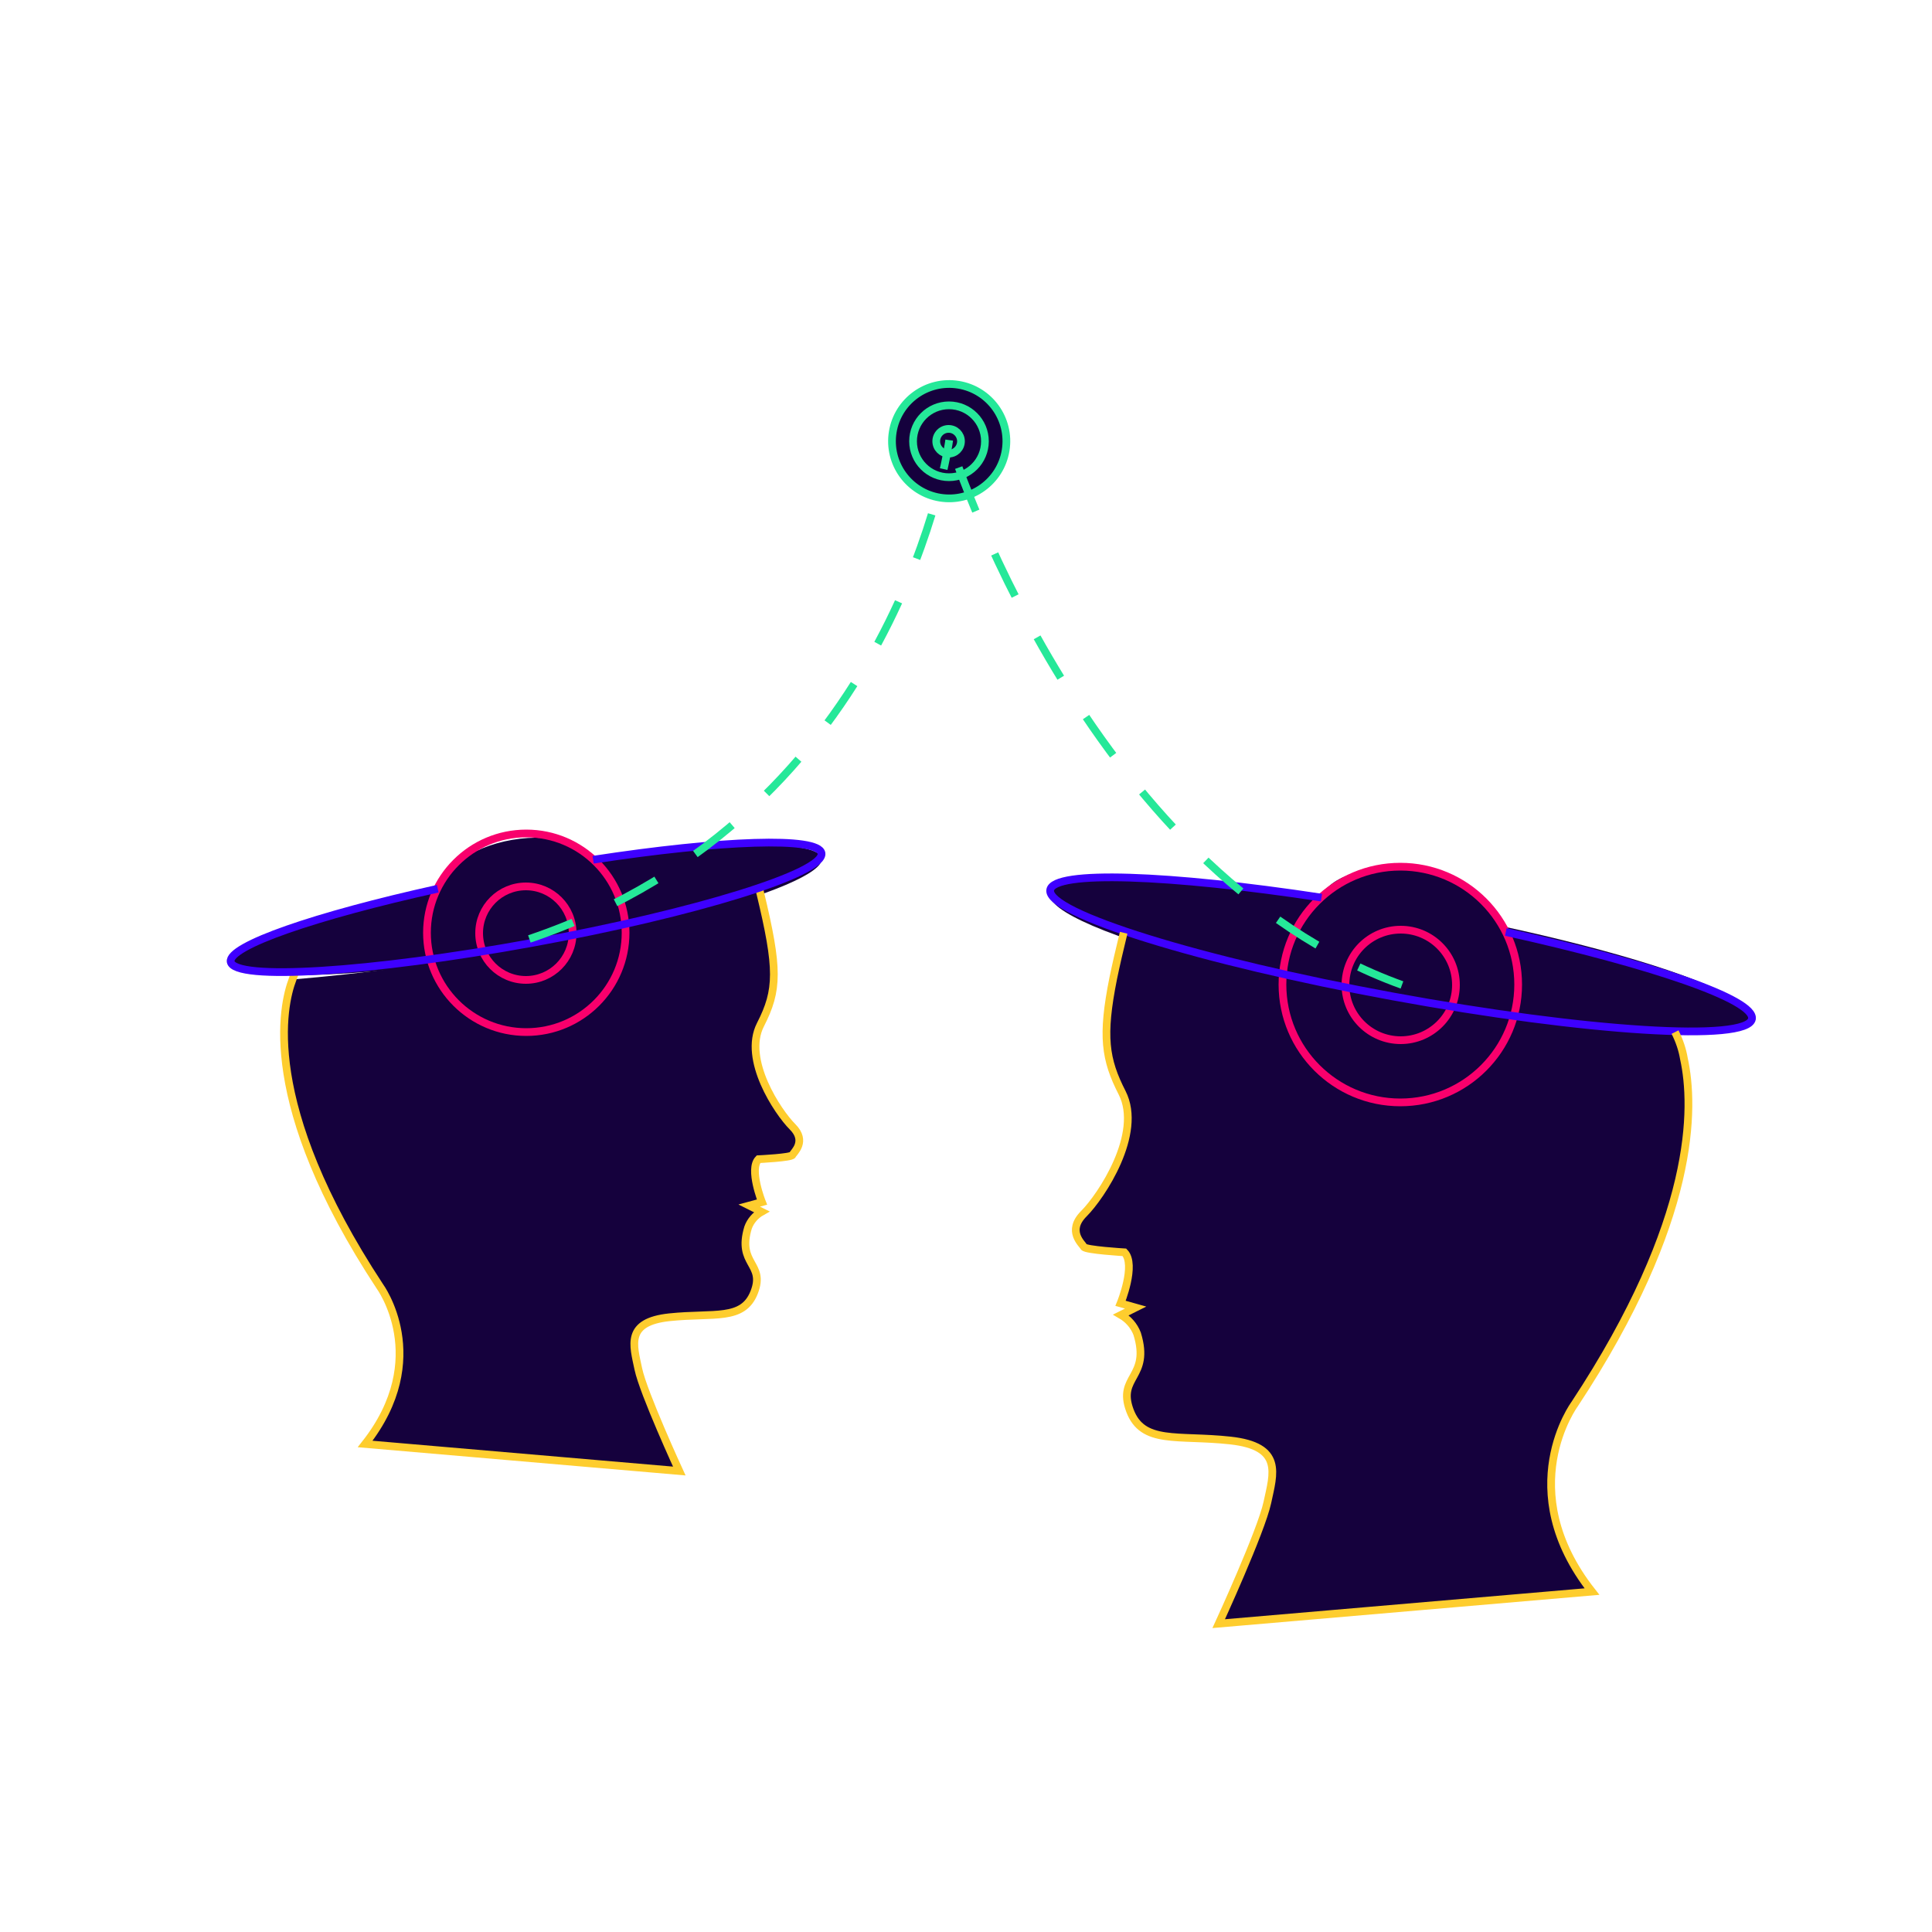 <?xml version="1.0" encoding="UTF-8" standalone="no"?>
<!-- Created with Keyshape -->
<svg xmlns="http://www.w3.org/2000/svg" viewBox="0 0 500 500" style="white-space: preserve-spaces;">
    <style>
@keyframes a0_o { 0% { opacity: 0; } 50% { opacity: 0; } 70% { opacity: 1; } 100% { opacity: 1; } }
@keyframes a1_o { 0% { opacity: 0; } 40% { opacity: 0; } 60% { opacity: 1; } 100% { opacity: 1; } }
@keyframes a2_o { 0% { opacity: 0; } 30% { opacity: 0; } 50% { opacity: 1; } 100% { opacity: 1; } }
@keyframes a3_o { 0% { opacity: 0; } 20% { opacity: 0; } 40% { opacity: 1; } 100% { opacity: 1; } }
@keyframes a4_o { 0% { opacity: 0; } 10% { opacity: 0; } 30% { opacity: 1; } 100% { opacity: 1; } }
@keyframes a5_o { 0% { opacity: 0; } 20% { opacity: 1; } 100% { opacity: 1; } }
@keyframes a6_o { 0% { opacity: 0; } 80% { opacity: 0; } 90% { opacity: 1; } 100% { opacity: 0; } }
@keyframes a7_o { 0% { opacity: 0; } 50% { opacity: 0; } 60% { opacity: 1; } 70% { opacity: 0; } 100% { opacity: 0; } }
@keyframes a8_o { 0% { opacity: 0; } 10% { opacity: 0; } 20% { opacity: 1; } 30% { opacity: 0; } 100% { opacity: 0; } }
@keyframes a9_o { 0% { opacity: 0; } 65% { opacity: 0; } 75% { opacity: 1; } 85% { opacity: 0; } 100% { opacity: 0; } }
@keyframes a10_o { 0% { opacity: 0; } 35% { opacity: 0; } 45% { opacity: 1; } 55% { opacity: 0; } 100% { opacity: 0; } }
@keyframes a11_o { 0% { opacity: 0; } 10% { opacity: 1; } 20% { opacity: 0; } 100% { opacity: 0; } }
@keyframes a12_do { 0% { stroke-dashoffset: 0px; } 100% { stroke-dashoffset: -23px; } }
@keyframes a13_do { 0% { stroke-dashoffset: 0px; } 100% { stroke-dashoffset: -23px; } }
    </style>
    <g id="Ebene_1">
        <path class="st0" d="M196.3,299.8C193.7,302.5,197.2,310.9,197.2,310.9L193.9,311.8L197.1,313.4C195.5,314.3,194.2,315.8,193.6,317.5C190.7,327,198,326.6,195.2,334.2C192.4,341.8,184.8,339.5,173.3,340.7C161.8,341.9,163.9,347.9,165.2,354.1C166.5,360.3,175.8,380.5,175.8,380.5L94.5,373.5C112,351.3,98.3,332.7,98.3,332.7C67,285.5,73.1,260,75.6,253.5C111.1,250.5,145.9,244.1,180.6,236C185.8,234.1,191.5,233,196.6,230.8C201.4,250.7,201.2,256.2,196.7,265.1C192.2,274,201.2,287.7,205,291.5C208.8,295.3,205.4,298,205,298.8C204.6,299.6,196.3,299.8,196.3,299.8Z" fill="#15013D"/>
        <path class="st0" d="M412.1,412L315.5,420.3C315.5,420.3,326.6,396.3,328.1,388.9C329.6,381.5,332.1,374.4,318.5,372.9C304.9,371.4,295.9,374.1,292.5,365.1C289.1,356.1,297.9,356.6,294.4,345.3C293.6,343.2,292.1,341.5,290.2,340.4L294,338.5L290.1,337.4C290.1,337.4,294.2,327.3,291.1,324.2C291.1,324.2,281,323.7,280.6,322.8C280.2,321.9,276.1,318.7,280.6,314.2C285.1,309.7,295.9,293.4,290.5,282.9C286.1,274.3,285.1,264.6,290.8,240.7C296.9,243.1,303.1,245.1,309.4,246.8C328.3,252.2,344.9,256.1,364.4,258.5C385.1,261.1,403.3,267,424.1,266.7C427.5,266.7,431.1,267.1,434.5,266.9C439.8,288.8,439.3,315.5,407.7,363.5C407.6,363.5,391.4,385.5,412.1,412Z" fill="#15013D"/>
        <ellipse class="st0" rx="12.5" ry="92" fill="#15013D" transform="translate(55.956,561.181) rotate(-80.008) scale(1,1) translate(362.3,247.3)"/>
        <ellipse class="st0" rx="12.5" ry="23.9" fill="#15013D" transform="translate(68.199,556.663) rotate(-80.142) scale(1,1) translate(365,237.8)"/>
        <ellipse class="st0" rx="77.2" ry="10.4" fill="#15013D" transform="translate(-38.775,27.264) rotate(-9.992) scale(1,1) translate(136.6,235.5)"/>
        <ellipse class="st0" rx="20.1" ry="10.4" fill="#15013D" transform="translate(-36.985,26.361) rotate(-9.858) scale(1,1) translate(134.3,227.6)"/>
        <ellipse class="st0" rx="14.9" ry="14.9" fill="#15013D" transform="translate(0,0) translate(245.6,113.9)"/>
        <path class="st1" d="M76.4,251.8C76.1,252.3,75.9,252.9,75.7,253.5C73.2,260,67.1,285.5,98.3,332.9C98.3,332.9,112,351.5,94.5,373.7L175.8,380.7C175.8,380.7,166.5,360.5,165.2,354.3C163.9,348.1,161.8,342.1,173.3,340.9C184.8,339.7,192.3,341.9,195.2,334.4C198.1,326.9,190.7,327.3,193.6,317.7C194.2,316,195.5,314.5,197.1,313.6L193.9,312L197.2,311.1C197.2,311.1,193.8,302.6,196.3,300C196.3,300,204.8,299.6,205.1,298.9C205.4,298.2,208.9,295.4,205.1,291.6C201.3,287.8,192.2,274.2,196.8,265.2C201.4,256.2,201.5,250.8,196.7,230.9C196.7,230.7,196.6,230.5,196.6,230.3" stroke-width="2" stroke="#FECD2E" stroke-miterlimit="10" fill="none"/>
        <path class="st2" d="M245.4,176.7L245.4,170.7" stroke-width="2" stroke="#25E899" stroke-miterlimit="10" fill="none" opacity="0"/>
        <path class="st3" d="M245.4,158.8L245.4,141.1" stroke-dasharray="11.82,11.82" stroke-width="2" stroke="#25E899" stroke-miterlimit="10" fill="none" opacity="0"/>
        <path class="st2" d="M245.4,135.2L245.4,129.2" stroke-width="2" stroke="#25E899" stroke-miterlimit="10" fill="none" opacity="0"/>
        <ellipse class="st2" rx="3.2" ry="3.2" stroke-width="2" stroke="#25E899" stroke-miterlimit="10" fill="none" transform="translate(0,0) translate(245.5,114.2)"/>
        <ellipse class="st2" rx="9.3" ry="9.3" stroke-width="2" stroke="#25E899" stroke-miterlimit="10" fill="none" transform="translate(0,0) translate(245.6,114.2)"/>
        <ellipse class="st2" rx="14.8" ry="14.8" stroke-width="2" stroke="#25E899" stroke-miterlimit="10" fill="none" transform="translate(93.564,338.412) rotate(-80.782) scale(1,1) translate(245.7,114.2)"/>
        <path class="st2" d="M260.9,102.4L267.5,97.1" stroke-width="2" stroke="#25E899" stroke-miterlimit="10" fill="none" opacity="0" style="animation: 2s linear infinite both a0_o;"/>
        <path class="st2" d="M264.1,114.3L274.5,114.3" stroke-width="2" stroke="#25E899" stroke-miterlimit="10" fill="none" opacity="0" style="animation: 2s linear infinite both a1_o;"/>
        <path class="st2" d="M260.3,126.2L267.6,130.1" stroke-width="2" stroke="#25E899" stroke-miterlimit="10" fill="none" opacity="0" style="animation: 2s linear infinite both a2_o;"/>
        <path class="st2" d="M230.2,102.4L223.6,97.1" stroke-width="2" stroke="#25E899" stroke-miterlimit="10" fill="none" opacity="0" style="animation: 2s linear infinite both a3_o;"/>
        <path class="st2" d="M226.9,114.3L216.5,114.3" stroke-width="2" stroke="#25E899" stroke-miterlimit="10" fill="none" opacity="0" style="animation: 2s linear infinite both a4_o;"/>
        <path class="st2" d="M230.7,126.2L223.4,130.1" stroke-width="2" stroke="#25E899" stroke-miterlimit="10" fill="none" opacity="0" style="animation: 2s linear infinite both a5_o;"/>
        <ellipse class="st4" rx="14.3" ry="14.3" stroke-width="2" stroke="#F9006C" stroke-miterlimit="10" fill="none" transform="translate(0,0) translate(362.5,254.9)"/>
        <ellipse class="st4" rx="30.5" ry="30.5" stroke-width="2" stroke="#F9006C" stroke-miterlimit="10" fill="none" transform="translate(0,0) translate(362.4,254.8)"/>
        <ellipse class="st4" rx="12.1" ry="12.1" stroke-width="2" stroke="#F9006C" stroke-miterlimit="10" fill="none" transform="translate(0,0) translate(136.1,241.5)"/>
        <ellipse class="st4" rx="25.7" ry="25.7" stroke-width="2" stroke="#F9006C" stroke-miterlimit="10" fill="none" transform="translate(0,0) translate(136.2,241.4)"/>
        <path class="st5" d="M389.7,241.2C427.3,249.5,454.3,258.7,453.4,263.7C452.3,269.7,410.7,267.1,360.6,257.9C310.5,248.7,270.7,236.3,271.8,230.3C272.7,225.2,302.5,226.3,342,232.3" stroke-width="2" stroke="#3E00FF" stroke-miterlimit="10" fill="none"/>
        <path class="st5" d="M113.3,230C81.6,237,59,244.8,59.7,248.9C60.6,253.9,95.6,251.7,137.8,244C180,236.3,213.5,225.9,212.6,220.8C211.8,216.5,186.7,217.4,153.5,222.5" stroke-width="2" stroke="#3E00FF" stroke-miterlimit="10" fill="none"/>
        <path class="st2" d="M358.8,248L353.7,244.8" stroke-width="2" stroke="#25E899" stroke-miterlimit="10" fill="none" opacity="0"/>
        <path class="st6" d="M344.3,238.9L255.1,182.8" stroke-dasharray="11.09,11.09" stroke-width="2" stroke="#25E899" stroke-miterlimit="10" fill="none" opacity="0"/>
        <path class="st2" d="M250.4,179.9L245.4,176.7L240.1,179.5" stroke-width="2" stroke="#25E899" stroke-miterlimit="10" fill="none" opacity="0"/>
        <path class="st7" d="M229.4,185.2L149.4,228" stroke-dasharray="12.1,12.1" stroke-width="2" stroke="#25E899" stroke-miterlimit="10" fill="none" opacity="0"/>
        <path class="st2" d="M144.1,230.9L138.8,233.7" stroke-width="2" stroke="#25E899" stroke-miterlimit="10" fill="none" opacity="0"/>
        <path class="st1" d="M290.8,241.4C289.7,245.9,288.8,249.8,288.1,253.2C285.1,268.2,286,274.2,290.4,282.8C295.8,293.4,285,309.6,280.5,314.1C276,318.6,280.1,321.9,280.5,322.7C280.9,323.5,291,324.1,291,324.1C294.1,327.3,290,337.3,290,337.3L293.9,338.4L290.1,340.3C292,341.4,293.5,343.1,294.3,345.2C297.8,356.6,289.1,356.1,292.4,365C295.7,373.9,304.7,371.3,318.4,372.8C332.1,374.3,329.6,381.3,328,388.8C326.4,396.3,315.4,420.2,315.4,420.2L412,411.9C391.2,385.5,407.5,363.4,407.5,363.4C439.1,315.5,438.5,286.4,435.8,274C435.4,271.6,434.6,269.3,433.5,267.1" stroke-width="2" stroke="#FECD2E" stroke-miterlimit="10" fill="none"/>
    </g>
    <g id="particle">
        <g opacity="0" style="animation: 2s linear infinite both a6_o;">
            <path class="st0" d="M68.2,57.1L77.7,77.5L62.6,94.1L53,73.7Z" fill="#15013D"/>
            <path class="st5" d="M77.7,77.5L62.6,94.1L53,73.7L68.2,57.1Z" stroke-width="2" stroke="#3E00FF" stroke-miterlimit="10" fill="none"/>
            <path class="st5" d="M62.6,94.1L64.5,81.8L68.2,57.1M77.7,77.5L64.4,81.8L53,73.8" stroke-width="2" stroke="#3E00FF" stroke-miterlimit="10" fill="none"/>
        </g>
        <g opacity="0" style="animation: 2s linear infinite both a7_o;">
            <path class="st0" d="M149.5,158.5C143.6,159.9,145.7,169.1,151.7,167.7C157.7,166.3,155.5,157,149.5,158.5Z" fill="#15013D"/>
            <path class="st0" d="M157.1,142.5C155.8,146,153,151.2,154,156L154.3,155.9C155,155.7,155.7,156.2,155.9,156.9C155.9,156.9,155.9,156.9,155.9,156.9L157,161.6C157.2,162.3,156.7,163,156,163.2C156,163.2,156,163.2,156,163.2L145.5,165.7C144.8,165.9,144.1,165.4,143.9,164.7C143.9,164.7,143.9,164.7,143.9,164.7L142.8,160C142.6,159.3,143.1,158.6,143.8,158.4C143.8,158.4,143.8,158.4,143.8,158.4L144.1,158.3C142.8,153.5,138.1,150.2,135.4,147.7C133.4,145.9,132,143.5,131.4,140.9C129.6,133.4,133.2,126.7,141.4,124.8C149.6,122.9,155.4,127.6,157.3,134C158.2,136.8,158.1,139.8,157.1,142.5Z" fill="#15013D"/>
            <path class="st5" d="M144.2,158.6C144.2,158.5,144.2,158.4,144.1,158.3C142.8,153.5,138.1,150.2,135.4,147.7C133.4,145.9,132,143.5,131.4,140.9C129.6,133.4,133.2,126.7,141.4,124.8C149.6,122.9,155.4,127.6,157.3,134C158.1,136.8,158.1,139.8,157.1,142.5C155.8,146,153,151.2,154,156L154.1,156.3" stroke-width="2" stroke="#3E00FF" stroke-miterlimit="10" fill="none"/>
            <path class="st8" d="M154.2,164.2C154.6,166,153.5,167.8,151.7,168.2C149.9,168.6,148.1,167.5,147.7,165.7" stroke-width="2" stroke="#8E2ABE" stroke-miterlimit="10" fill="none"/>
            <path class="st8" d="M143.9,158.4L154.4,155.9C155.1,155.7,155.8,156.2,156,156.9L157.1,161.6C157.3,162.3,156.8,163,156.1,163.2L145.6,165.7C144.9,165.9,144.2,165.4,144,164.7L142.9,160C142.7,159.3,143.2,158.6,143.9,158.4Z" stroke-width="2" stroke="#8E2ABE" stroke-miterlimit="10" fill="none"/>
            <path class="st9" d="M128.2,141.8L123.3,142.9" stroke-width="2" stroke="#FFCE08" stroke-miterlimit="10" fill="none"/>
            <path class="st9" d="M165.7,132.9L160.8,134" stroke-width="2" stroke="#FFCE08" stroke-miterlimit="10" fill="none"/>
            <path class="st9" d="M129.7,148.3L126.9,150.7" stroke-width="2" stroke="#FFCE08" stroke-miterlimit="10" fill="none"/>
            <path class="st9" d="M162.1,125.1L159.3,127.5" stroke-width="2" stroke="#FFCE08" stroke-miterlimit="10" fill="none"/>
            <path class="st9" d="M126.6,135.2L122.8,134.4" stroke-width="2" stroke="#FFCE08" stroke-miterlimit="10" fill="none"/>
            <path class="st9" d="M166.2,141.4L162.4,140.6" stroke-width="2" stroke="#FFCE08" stroke-miterlimit="10" fill="none"/>
            <path class="st9" d="M148.8,156L147,148.4" stroke-width="2" stroke="#FFCE08" stroke-miterlimit="10" fill="none"/>
            <rect class="st9" width="4.6" height="4.6" stroke-width="2" stroke="#FFCE08" stroke-miterlimit="10" fill="none" transform="translate(-53.886,193.393) rotate(-58.352) scale(1,1) translate(144,142.7)"/>
        </g>
        <g opacity="0" style="animation: 2s linear infinite both a8_o;">
            <path class="st4" d="M163.4,54.3L163.4,68.3" stroke-width="2" stroke="#F9006C" stroke-miterlimit="10" fill="none"/>
            <path class="st4" d="M170.4,61.3L156.4,61.3" stroke-width="2" stroke="#F9006C" stroke-miterlimit="10" fill="none"/>
        </g>
        <g opacity="0" style="animation: 2s linear infinite both a9_o;">
            <path class="st4" d="M336.4,70.7L336.4,84.7" stroke-width="2" stroke="#F9006C" stroke-miterlimit="10" fill="none"/>
            <path class="st4" d="M343.3,77.7L329.4,77.7" stroke-width="2" stroke="#F9006C" stroke-miterlimit="10" fill="none"/>
        </g>
        <g opacity="0" style="animation: 2s linear infinite both a10_o;">
            <path class="st0" d="M414,150.9L406,158.7L407.9,169.7L398,164.5L388.1,169.7L390,158.7L382,150.9L393,149.3L398,139.2L402.9,149.3Z" fill="#15013D"/>
            <path class="st2" d="M406,158.7L407.9,169.7L398,164.5L388.1,169.7L390,158.7L382,150.9L393,149.3L398,139.2L402.9,149.3L414,150.9Z" stroke-width="2" stroke="#25E899" stroke-miterlimit="10" fill="none"/>
        </g>
        <g opacity="0" style="animation: 2s linear infinite both a11_o;">
            <ellipse class="st0" rx="15.2" ry="15.2" fill="#15013D" transform="translate(0,0) translate(442.7,65.8)"/>
            <path class="st2" d="M441.2,65.8C439.5,65.8,438.2,64.4,438.2,62.8C438.2,61.1,439.6,59.8,441.2,59.8" stroke-width="2" stroke="#25E899" stroke-miterlimit="10" fill="none"/>
            <path class="st2" d="M444.2,65.8C445.9,65.8,447.2,67.2,447.2,68.8C447.2,70.4,445.8,71.8,444.2,71.8L444.2,71.8" stroke-width="2" stroke="#25E899" stroke-miterlimit="10" fill="none"/>
            <path class="st2" d="M442.7,56.7L442.7,59.8" stroke-width="2" stroke="#25E899" stroke-miterlimit="10" fill="none"/>
            <path class="st2" d="M442.7,71.9L442.7,75" stroke-width="2" stroke="#25E899" stroke-miterlimit="10" fill="none"/>
            <path class="st2" d="M441.2,65.8L444.2,65.8" stroke-width="2" stroke="#25E899" stroke-miterlimit="10" fill="none"/>
            <path class="st2" d="M447.2,61.3C446.4,60.5,445.3,59.9,444.2,59.8L441.2,59.8" stroke-width="2" stroke="#25E899" stroke-miterlimit="10" fill="none"/>
            <path class="st2" d="M438.1,70.4C438.9,71.2,440,71.8,441.1,71.9L444.1,71.9" stroke-width="2" stroke="#25E899" stroke-miterlimit="10" fill="none"/>
            <ellipse class="st2" rx="15.2" ry="15.2" stroke-width="2" stroke="#25E899" stroke-miterlimit="10" fill="none" transform="translate(0,0) translate(442.7,65.8)"/>
        </g>
    </g>
    <path d="M10.1,49C106.1,16.5,118.753,-80.1,118.753,-80.1" stroke="#25e899" fill="none" stroke-width="2" stroke-miterlimit="10" stroke-dasharray="12.11" stroke-dashoffset="0" transform="translate(126.9,194)" style="animation: 2s linear infinite both a12_do;"/>
    <path d="M0,0C-82.828,-29.9,-117.174,-141,-117.174,-141" stroke="#25e899" fill="none" stroke-width="2" stroke-miterlimit="10" stroke-dasharray="12.11" stroke-dashoffset="0" transform="translate(362.828,254.9)" style="animation: 2s linear infinite both a13_do;"/>
</svg>
